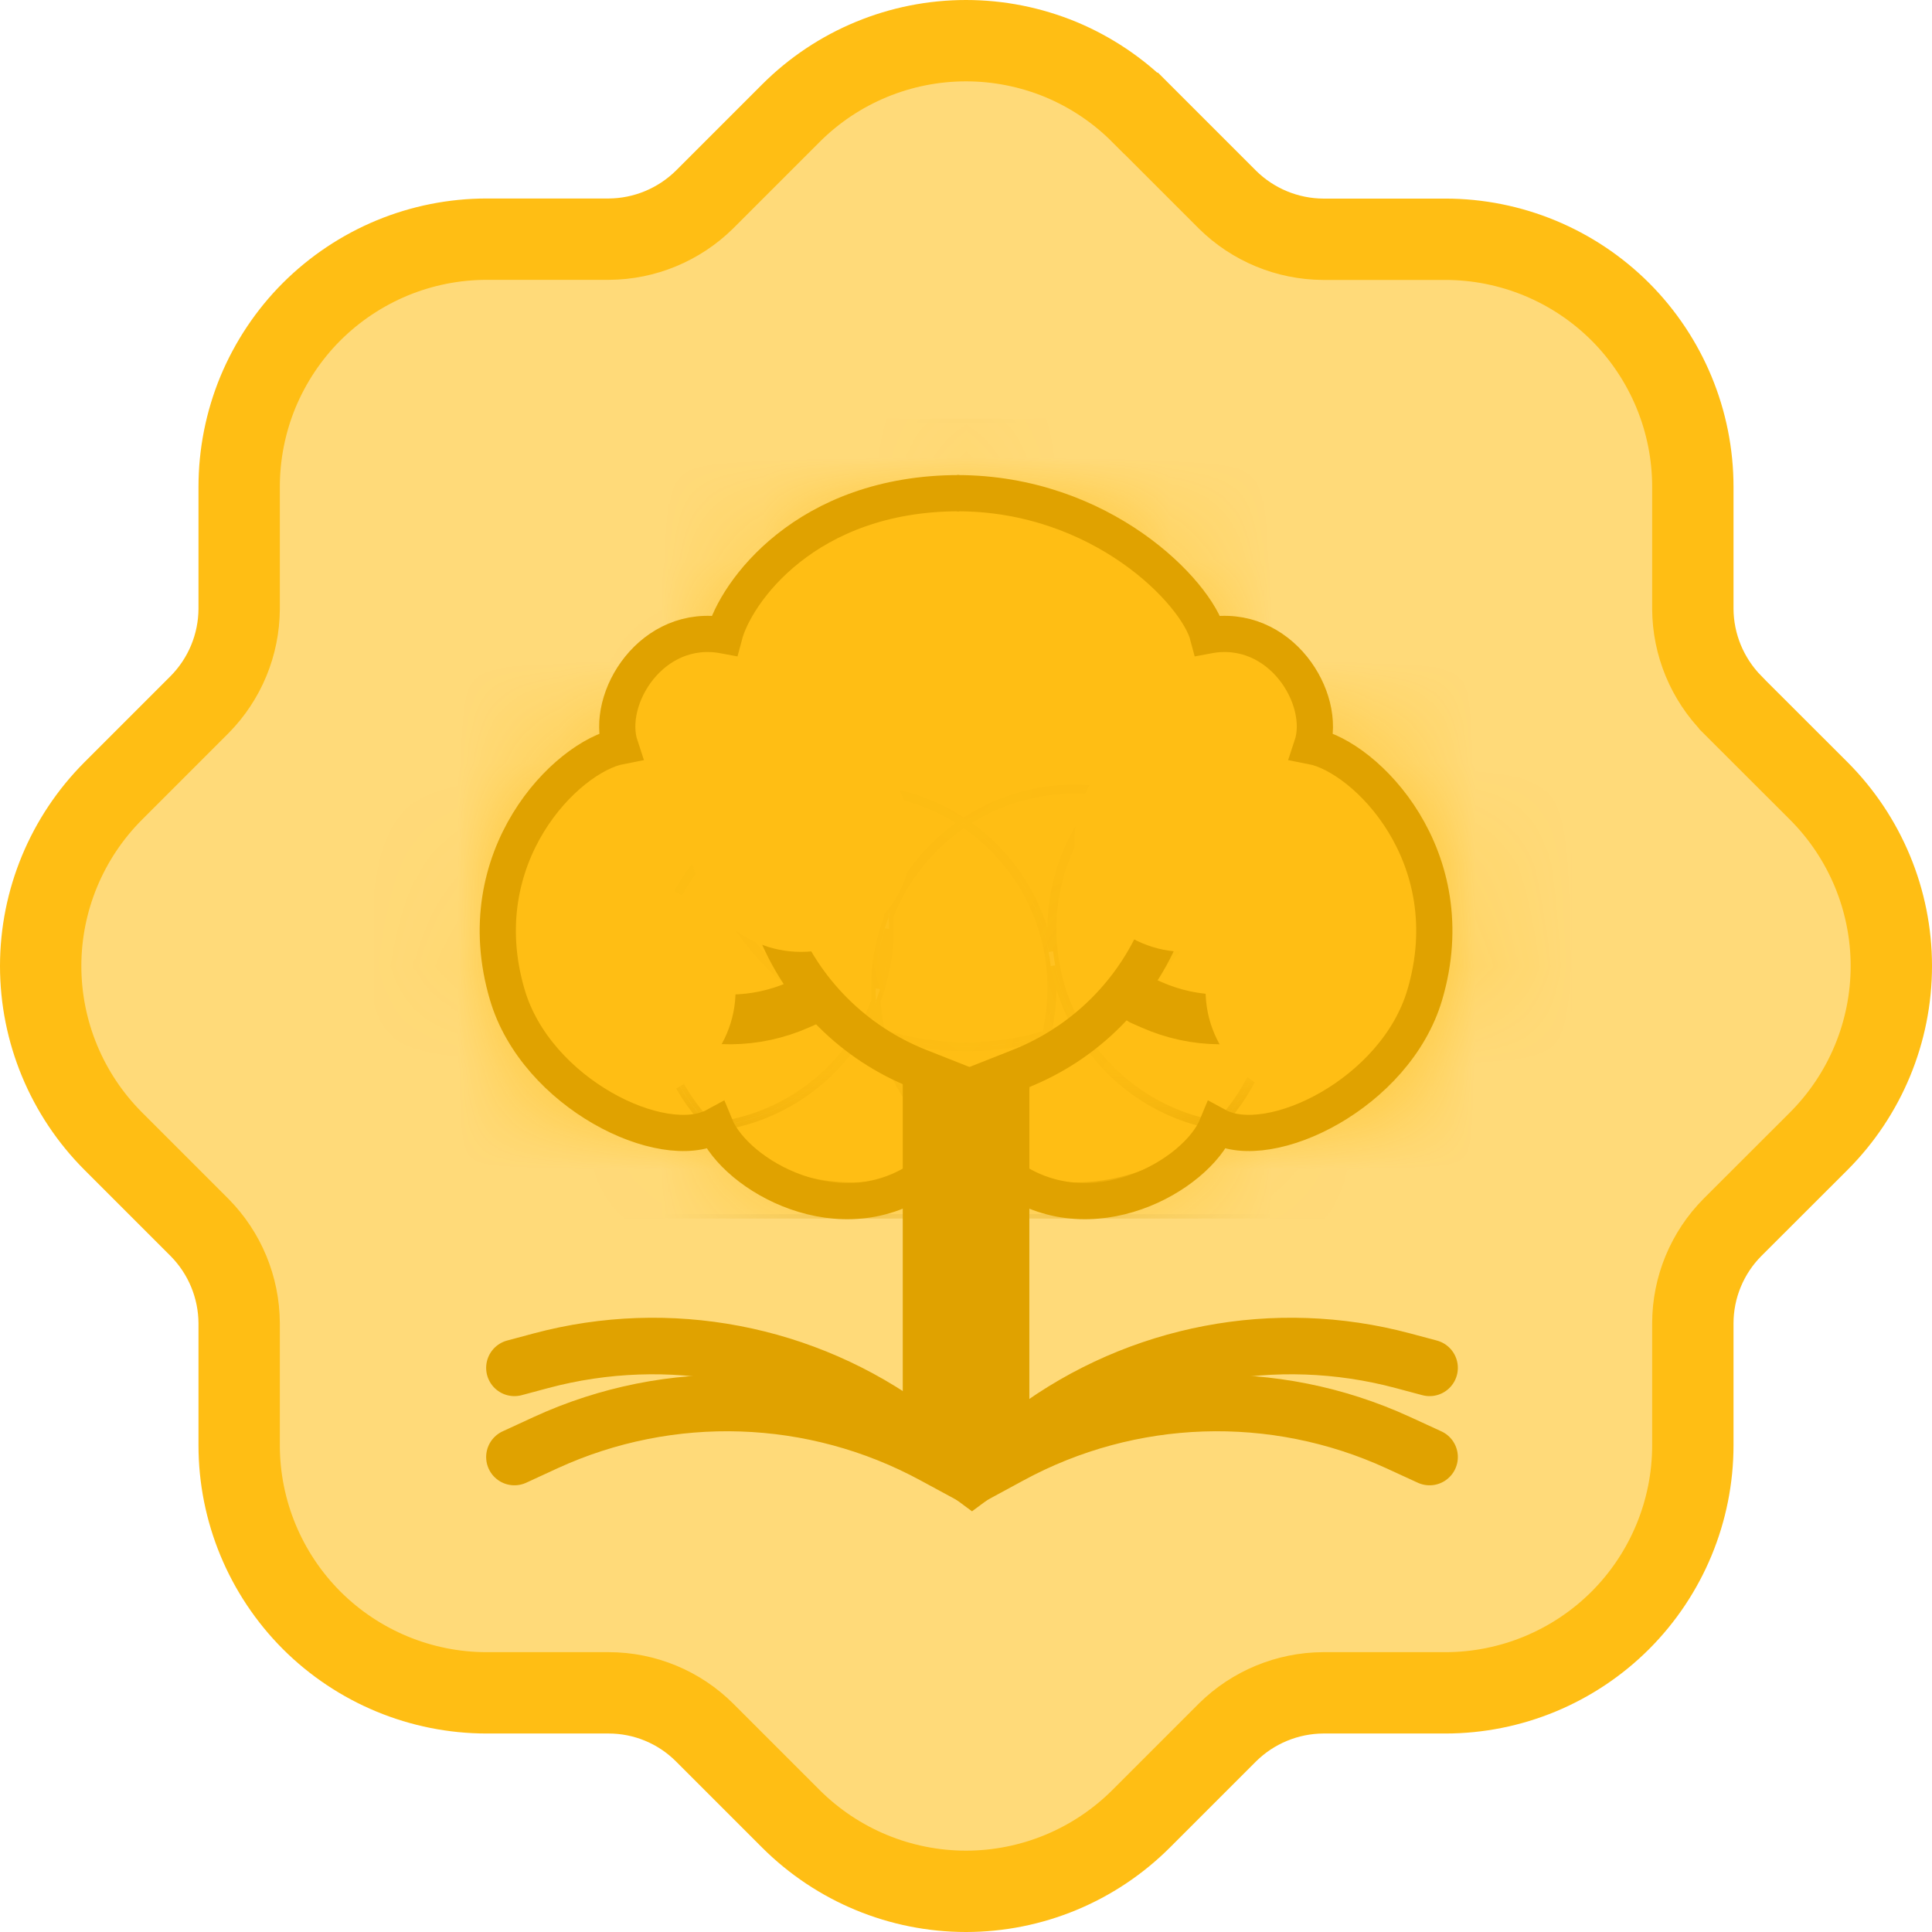<svg width="19" height="19" viewBox="0 0 19 19" fill="none" xmlns="http://www.w3.org/2000/svg">
<path d="M9.5 0.4L9.5 0.4C9.82 0.4 10.136 0.463 10.432 0.585C10.727 0.708 10.995 0.887 11.221 1.114L11.222 1.114L12.07 1.962L12.07 1.962L12.072 1.964C12.322 2.211 12.66 2.351 13.012 2.353V2.353H13.014H14.213C14.859 2.353 15.478 2.61 15.935 3.066C16.391 3.523 16.648 4.142 16.648 4.788L16.648 5.987L16.648 5.989C16.65 6.341 16.79 6.678 17.037 6.929L17.038 6.931L17.887 7.779C18.343 8.236 18.6 8.855 18.6 9.5C18.6 10.146 18.343 10.765 17.887 11.222L17.038 12.07C16.789 12.32 16.648 12.661 16.648 13.014V14.213C16.648 14.859 16.391 15.478 15.935 15.935C15.478 16.391 14.859 16.648 14.213 16.648L13.014 16.648L13.012 16.648C12.66 16.65 12.322 16.79 12.072 17.037L12.07 17.039L11.222 17.887C10.765 18.343 10.146 18.6 9.5 18.6C8.854 18.6 8.235 18.343 7.778 17.887L6.93 17.039C6.68 16.789 6.34 16.648 5.986 16.648H4.787C4.141 16.648 3.522 16.391 3.065 15.935C2.609 15.478 2.352 14.859 2.352 14.213L2.352 13.014L2.352 13.012C2.35 12.66 2.211 12.323 1.963 12.072L1.963 12.072L1.961 12.07L1.113 11.222C0.657 10.765 0.4 10.146 0.4 9.5C0.4 8.855 0.657 8.236 1.113 7.779L1.961 6.931L1.961 6.931L1.963 6.929C2.211 6.678 2.35 6.341 2.352 5.989H2.352V5.987V4.788V4.788C2.352 4.468 2.415 4.151 2.537 3.855C2.66 3.56 2.839 3.291 3.065 3.065C3.292 2.839 3.56 2.66 3.856 2.537C4.151 2.415 4.468 2.352 4.788 2.352H4.788H5.986V2.352L5.988 2.352C6.34 2.35 6.677 2.21 6.928 1.963L6.928 1.963L6.93 1.961L7.778 1.113C8.235 0.656 8.855 0.4 9.5 0.4Z" fill="#FFDA79" stroke="#FFBE14" stroke-width="0.8"/>
<path d="M12.189 7.583C12.189 7.874 12.143 8.154 12.058 8.417C11.771 8.089 11.378 7.856 10.933 7.773C11.252 7.452 11.684 7.244 12.164 7.21C12.181 7.332 12.189 7.457 12.189 7.583ZM10.895 7.811C11.352 7.889 11.754 8.127 12.041 8.466C11.797 9.17 11.267 9.742 10.591 10.042C10.448 9.773 10.367 9.465 10.367 9.139C10.367 8.625 10.568 8.157 10.895 7.811ZM10.612 10.081C11.29 9.779 11.822 9.209 12.074 8.506C12.341 8.837 12.501 9.258 12.501 9.717C12.501 10.231 12.3 10.698 11.972 11.045C11.387 10.945 10.892 10.582 10.612 10.081ZM10.355 9.498C10.392 9.697 10.458 9.886 10.55 10.06C10.475 10.092 10.399 10.12 10.321 10.145C10.351 10.007 10.367 9.864 10.367 9.717C10.367 9.643 10.363 9.57 10.355 9.498ZM10.309 10.195C10.398 10.168 10.486 10.136 10.571 10.099C10.852 10.604 11.348 10.973 11.935 11.083C11.585 11.434 11.101 11.65 10.567 11.65C10.18 11.65 9.82 11.537 9.518 11.341C9.905 11.071 10.192 10.667 10.309 10.195ZM10.323 9.717C10.323 9.869 10.305 10.018 10.272 10.16C10.027 10.233 9.768 10.272 9.5 10.272C9.215 10.272 8.94 10.228 8.681 10.145C8.659 10.047 8.644 9.947 8.638 9.844C8.721 9.625 8.767 9.387 8.767 9.139C8.767 9.099 8.766 9.059 8.763 9.019C8.906 8.651 9.157 8.338 9.478 8.119C9.988 8.467 10.323 9.053 10.323 9.717ZM8.693 10.196C8.949 10.274 9.22 10.317 9.5 10.317C9.764 10.317 10.018 10.28 10.259 10.21C10.139 10.666 9.857 11.056 9.478 11.315C9.095 11.053 8.811 10.658 8.693 10.196ZM8.601 9.933C8.608 10 8.619 10.065 8.632 10.129C8.596 10.117 8.56 10.104 8.524 10.09C8.552 10.039 8.578 9.987 8.601 9.933ZM8.502 10.129C8.549 10.147 8.596 10.164 8.644 10.18C8.758 10.658 9.047 11.069 9.438 11.341C9.136 11.537 8.776 11.65 8.389 11.65C7.864 11.65 7.388 11.441 7.04 11.101C7.665 11.022 8.2 10.651 8.502 10.129ZM8.593 9.837C8.561 9.918 8.524 9.997 8.482 10.073C7.76 9.777 7.194 9.176 6.947 8.429C7.257 8.082 7.691 7.847 8.179 7.795C8.488 8.114 8.688 8.54 8.718 9.012C8.635 9.231 8.589 9.469 8.589 9.717C8.589 9.757 8.59 9.797 8.593 9.837ZM6.913 8.468C7.168 9.213 7.736 9.814 8.46 10.112C8.159 10.629 7.624 10.993 7 11.061C6.663 10.713 6.456 10.239 6.456 9.717C6.456 9.241 6.628 8.805 6.913 8.468ZM6.767 7.583C6.767 7.875 6.812 8.155 6.897 8.419C6.594 8.766 6.411 9.22 6.411 9.717C6.411 10.238 6.613 10.713 6.943 11.066C6.892 11.07 6.841 11.072 6.789 11.072C5.721 11.072 4.856 10.207 4.856 9.139C4.856 8.071 5.721 7.206 6.789 7.206C6.79 7.206 6.792 7.206 6.793 7.206C6.776 7.329 6.767 7.455 6.767 7.583ZM6.931 8.38C6.853 8.128 6.811 7.861 6.811 7.583C6.811 7.455 6.82 7.329 6.838 7.206C7.343 7.219 7.801 7.425 8.139 7.755C7.663 7.815 7.24 8.044 6.931 8.38ZM8.389 7.739C8.324 7.739 8.259 7.742 8.196 7.748C7.849 7.398 7.372 7.176 6.844 7.162C7.046 5.877 8.159 4.894 9.5 4.894C10.844 4.894 11.957 5.879 12.157 7.166C11.657 7.202 11.208 7.424 10.879 7.763C10.778 7.747 10.673 7.739 10.567 7.739C10.165 7.739 9.79 7.859 9.478 8.065C9.166 7.859 8.792 7.739 8.389 7.739ZM8.235 7.789C8.286 7.785 8.337 7.783 8.389 7.783C8.776 7.783 9.136 7.897 9.438 8.092C9.141 8.3 8.903 8.587 8.755 8.922C8.708 8.486 8.519 8.093 8.235 7.789ZM12.234 7.583C12.234 7.456 12.225 7.33 12.208 7.208C12.239 7.206 12.27 7.206 12.3 7.206C13.368 7.206 14.234 8.071 14.234 9.139C14.234 10.207 13.368 11.072 12.3 11.072C12.207 11.072 12.115 11.066 12.025 11.053C12.348 10.701 12.545 10.232 12.545 9.717C12.545 9.238 12.375 8.799 12.091 8.456C12.184 8.182 12.234 7.889 12.234 7.583ZM10.567 7.783C10.661 7.783 10.752 7.79 10.842 7.803C10.52 8.155 10.323 8.624 10.323 9.139C10.323 9.213 10.327 9.286 10.335 9.358C10.239 8.835 9.938 8.385 9.518 8.092C9.82 7.897 10.18 7.783 10.567 7.783ZM8.634 9.717C8.634 9.514 8.665 9.319 8.723 9.136C8.723 9.137 8.723 9.138 8.723 9.139C8.723 9.341 8.691 9.537 8.634 9.72C8.634 9.719 8.634 9.718 8.634 9.717Z" fill="#FFBE14" stroke="#E0A200" stroke-width="0.044"/>
<mask id="mask0_6939_12138" style="mask-type:alpha" maskUnits="userSpaceOnUse" x="4" y="4" width="11" height="8">
<path d="M12.189 7.583C12.189 7.874 12.143 8.154 12.058 8.417C11.771 8.089 11.378 7.856 10.933 7.773C11.252 7.452 11.684 7.244 12.164 7.21C12.181 7.332 12.189 7.457 12.189 7.583ZM10.895 7.811C11.352 7.889 11.754 8.127 12.041 8.466C11.797 9.17 11.267 9.742 10.591 10.042C10.448 9.773 10.367 9.465 10.367 9.139C10.367 8.625 10.568 8.157 10.895 7.811ZM10.612 10.081C11.29 9.779 11.822 9.209 12.074 8.506C12.341 8.837 12.501 9.258 12.501 9.717C12.501 10.231 12.3 10.698 11.972 11.045C11.387 10.945 10.892 10.582 10.612 10.081ZM10.355 9.498C10.392 9.697 10.458 9.886 10.55 10.06C10.475 10.092 10.399 10.12 10.321 10.145C10.351 10.007 10.367 9.864 10.367 9.717C10.367 9.643 10.363 9.57 10.355 9.498ZM10.309 10.195C10.398 10.168 10.486 10.136 10.571 10.099C10.852 10.604 11.348 10.973 11.935 11.083C11.585 11.434 11.101 11.65 10.567 11.65C10.18 11.65 9.82 11.537 9.518 11.341C9.905 11.071 10.192 10.667 10.309 10.195ZM10.323 9.717C10.323 9.869 10.305 10.018 10.272 10.16C10.027 10.233 9.768 10.272 9.5 10.272C9.215 10.272 8.94 10.228 8.681 10.145C8.659 10.047 8.644 9.947 8.638 9.844C8.721 9.625 8.767 9.387 8.767 9.139C8.767 9.099 8.766 9.059 8.763 9.019C8.906 8.651 9.157 8.338 9.478 8.119C9.988 8.467 10.323 9.053 10.323 9.717ZM8.693 10.196C8.949 10.274 9.22 10.317 9.5 10.317C9.764 10.317 10.018 10.28 10.259 10.21C10.139 10.666 9.857 11.056 9.478 11.315C9.095 11.053 8.811 10.658 8.693 10.196ZM8.601 9.933C8.608 10 8.619 10.065 8.632 10.129C8.596 10.117 8.56 10.104 8.524 10.09C8.552 10.039 8.578 9.987 8.601 9.933ZM8.502 10.129C8.549 10.147 8.596 10.164 8.644 10.18C8.758 10.658 9.047 11.069 9.438 11.341C9.136 11.537 8.776 11.65 8.389 11.65C7.864 11.65 7.388 11.441 7.04 11.101C7.665 11.022 8.2 10.651 8.502 10.129ZM8.593 9.837C8.561 9.918 8.524 9.997 8.482 10.073C7.76 9.777 7.194 9.176 6.947 8.429C7.257 8.082 7.691 7.847 8.179 7.795C8.488 8.114 8.688 8.54 8.718 9.012C8.635 9.231 8.589 9.469 8.589 9.717C8.589 9.757 8.59 9.797 8.593 9.837ZM6.913 8.468C7.168 9.213 7.736 9.814 8.46 10.112C8.159 10.629 7.624 10.993 7 11.061C6.663 10.713 6.456 10.239 6.456 9.717C6.456 9.241 6.628 8.805 6.913 8.468ZM6.767 7.583C6.767 7.875 6.812 8.155 6.897 8.419C6.594 8.766 6.411 9.22 6.411 9.717C6.411 10.238 6.613 10.713 6.943 11.066C6.892 11.07 6.841 11.072 6.789 11.072C5.721 11.072 4.856 10.207 4.856 9.139C4.856 8.071 5.721 7.206 6.789 7.206C6.79 7.206 6.792 7.206 6.793 7.206C6.776 7.329 6.767 7.455 6.767 7.583ZM6.931 8.38C6.853 8.128 6.811 7.861 6.811 7.583C6.811 7.455 6.82 7.329 6.838 7.206C7.343 7.219 7.801 7.425 8.139 7.755C7.663 7.815 7.24 8.044 6.931 8.38ZM8.389 7.739C8.324 7.739 8.259 7.742 8.196 7.748C7.849 7.398 7.372 7.176 6.844 7.162C7.046 5.877 8.159 4.894 9.5 4.894C10.844 4.894 11.957 5.879 12.157 7.166C11.657 7.202 11.208 7.424 10.879 7.763C10.778 7.747 10.673 7.739 10.567 7.739C10.165 7.739 9.79 7.859 9.478 8.065C9.166 7.859 8.792 7.739 8.389 7.739ZM8.235 7.789C8.286 7.785 8.337 7.783 8.389 7.783C8.776 7.783 9.136 7.897 9.438 8.092C9.141 8.3 8.903 8.587 8.755 8.922C8.708 8.486 8.519 8.093 8.235 7.789ZM12.234 7.583C12.234 7.456 12.225 7.33 12.208 7.208C12.239 7.206 12.27 7.206 12.3 7.206C13.368 7.206 14.234 8.071 14.234 9.139C14.234 10.207 13.368 11.072 12.3 11.072C12.207 11.072 12.115 11.066 12.025 11.053C12.348 10.701 12.545 10.232 12.545 9.717C12.545 9.238 12.375 8.799 12.091 8.456C12.184 8.182 12.234 7.889 12.234 7.583ZM10.567 7.783C10.661 7.783 10.752 7.79 10.842 7.803C10.52 8.155 10.323 8.624 10.323 9.139C10.323 9.213 10.327 9.286 10.335 9.358C10.239 8.835 9.938 8.385 9.518 8.092C9.82 7.897 10.18 7.783 10.567 7.783ZM8.634 9.717C8.634 9.514 8.665 9.319 8.723 9.136C8.723 9.137 8.723 9.138 8.723 9.139C8.723 9.341 8.691 9.537 8.634 9.72C8.634 9.719 8.634 9.718 8.634 9.717Z" fill="#FFBE14" stroke="#056BF0" stroke-width="0.044"/>
</mask>
<g mask="url(#mask0_6939_12138)">
<rect x="3.7" y="4.139" width="11.734" height="7.823" fill="#FFBE14" stroke="#E0A200" stroke-width="0.044"/>
</g>
<path d="M5.059 14.329L5.367 14.187C6.589 13.626 8.004 13.673 9.186 14.315L9.559 14.517L9.932 14.315C11.113 13.673 12.528 13.626 13.75 14.187L14.059 14.329" stroke="#E0A200" stroke-width="0.556" stroke-linecap="round"/>
<path d="M5.059 13.452L5.32 13.382C6.577 13.046 7.918 13.302 8.963 14.076L9.559 14.517L10.155 14.076C11.2 13.302 12.541 13.046 13.797 13.382L14.059 13.452" stroke="#E0A200" stroke-width="0.556" stroke-linecap="round"/>
<path d="M8.878 13.939C8.878 14.283 9.157 14.562 9.5 14.562C9.844 14.562 10.123 14.283 10.123 13.939L8.878 13.939ZM10.123 13.939L10.123 10.517L8.878 10.517L8.878 13.939L10.123 13.939Z" fill="#E0A200"/>
<path d="M9.612 10.739L9.04 10.513C8.398 10.26 7.89 9.753 7.637 9.111L7.412 8.539" stroke="#E0A200" stroke-width="0.4" stroke-linecap="round"/>
<path d="M9.456 10.739L10.028 10.513C10.67 10.26 11.178 9.753 11.431 9.111L11.656 8.539" stroke="#E0A200" stroke-width="0.4" stroke-linecap="round"/>
<path d="M11.226 9.838L11.326 9.882C11.749 10.069 12.23 10.073 12.657 9.895V9.895" stroke="#E0A200" stroke-width="0.489" stroke-linecap="round"/>
<path d="M7.954 9.838L7.854 9.882C7.431 10.069 6.95 10.073 6.523 9.895V9.895" stroke="#E0A200" stroke-width="0.489" stroke-linecap="round"/>
<circle cx="11.656" cy="8.272" r="1.089" fill="#FFBE14"/>
<circle cx="7.878" cy="8.272" r="1.089" fill="#FFBE14"/>
<circle cx="7.167" cy="7.339" r="1.089" fill="#FFBE14"/>
<circle cx="11.879" cy="7.339" r="1.089" fill="#FFBE14"/>
<circle cx="6.145" cy="9.739" r="1.089" fill="#FFBE14"/>
<circle cx="12.945" cy="9.739" r="1.089" fill="#FFBE14"/>
<path d="M9.1 11.561C8.278 12.161 7.234 11.561 7.034 11.072C6.515 11.354 5.275 10.754 4.989 9.783C4.589 8.428 5.567 7.442 6.1 7.339C5.945 6.872 6.411 6.116 7.123 6.25C7.234 5.827 7.923 4.85 9.434 4.85" stroke="#E0A200" stroke-width="0.356"/>
<path d="M9.901 11.561C10.723 12.161 11.768 11.561 11.968 11.072C12.486 11.354 13.726 10.754 14.012 9.783C14.412 8.428 13.434 7.442 12.901 7.339C13.057 6.872 12.59 6.116 11.879 6.25C11.768 5.827 10.835 4.85 9.412 4.85" stroke="#E0A200" stroke-width="0.356"/>
</svg>
